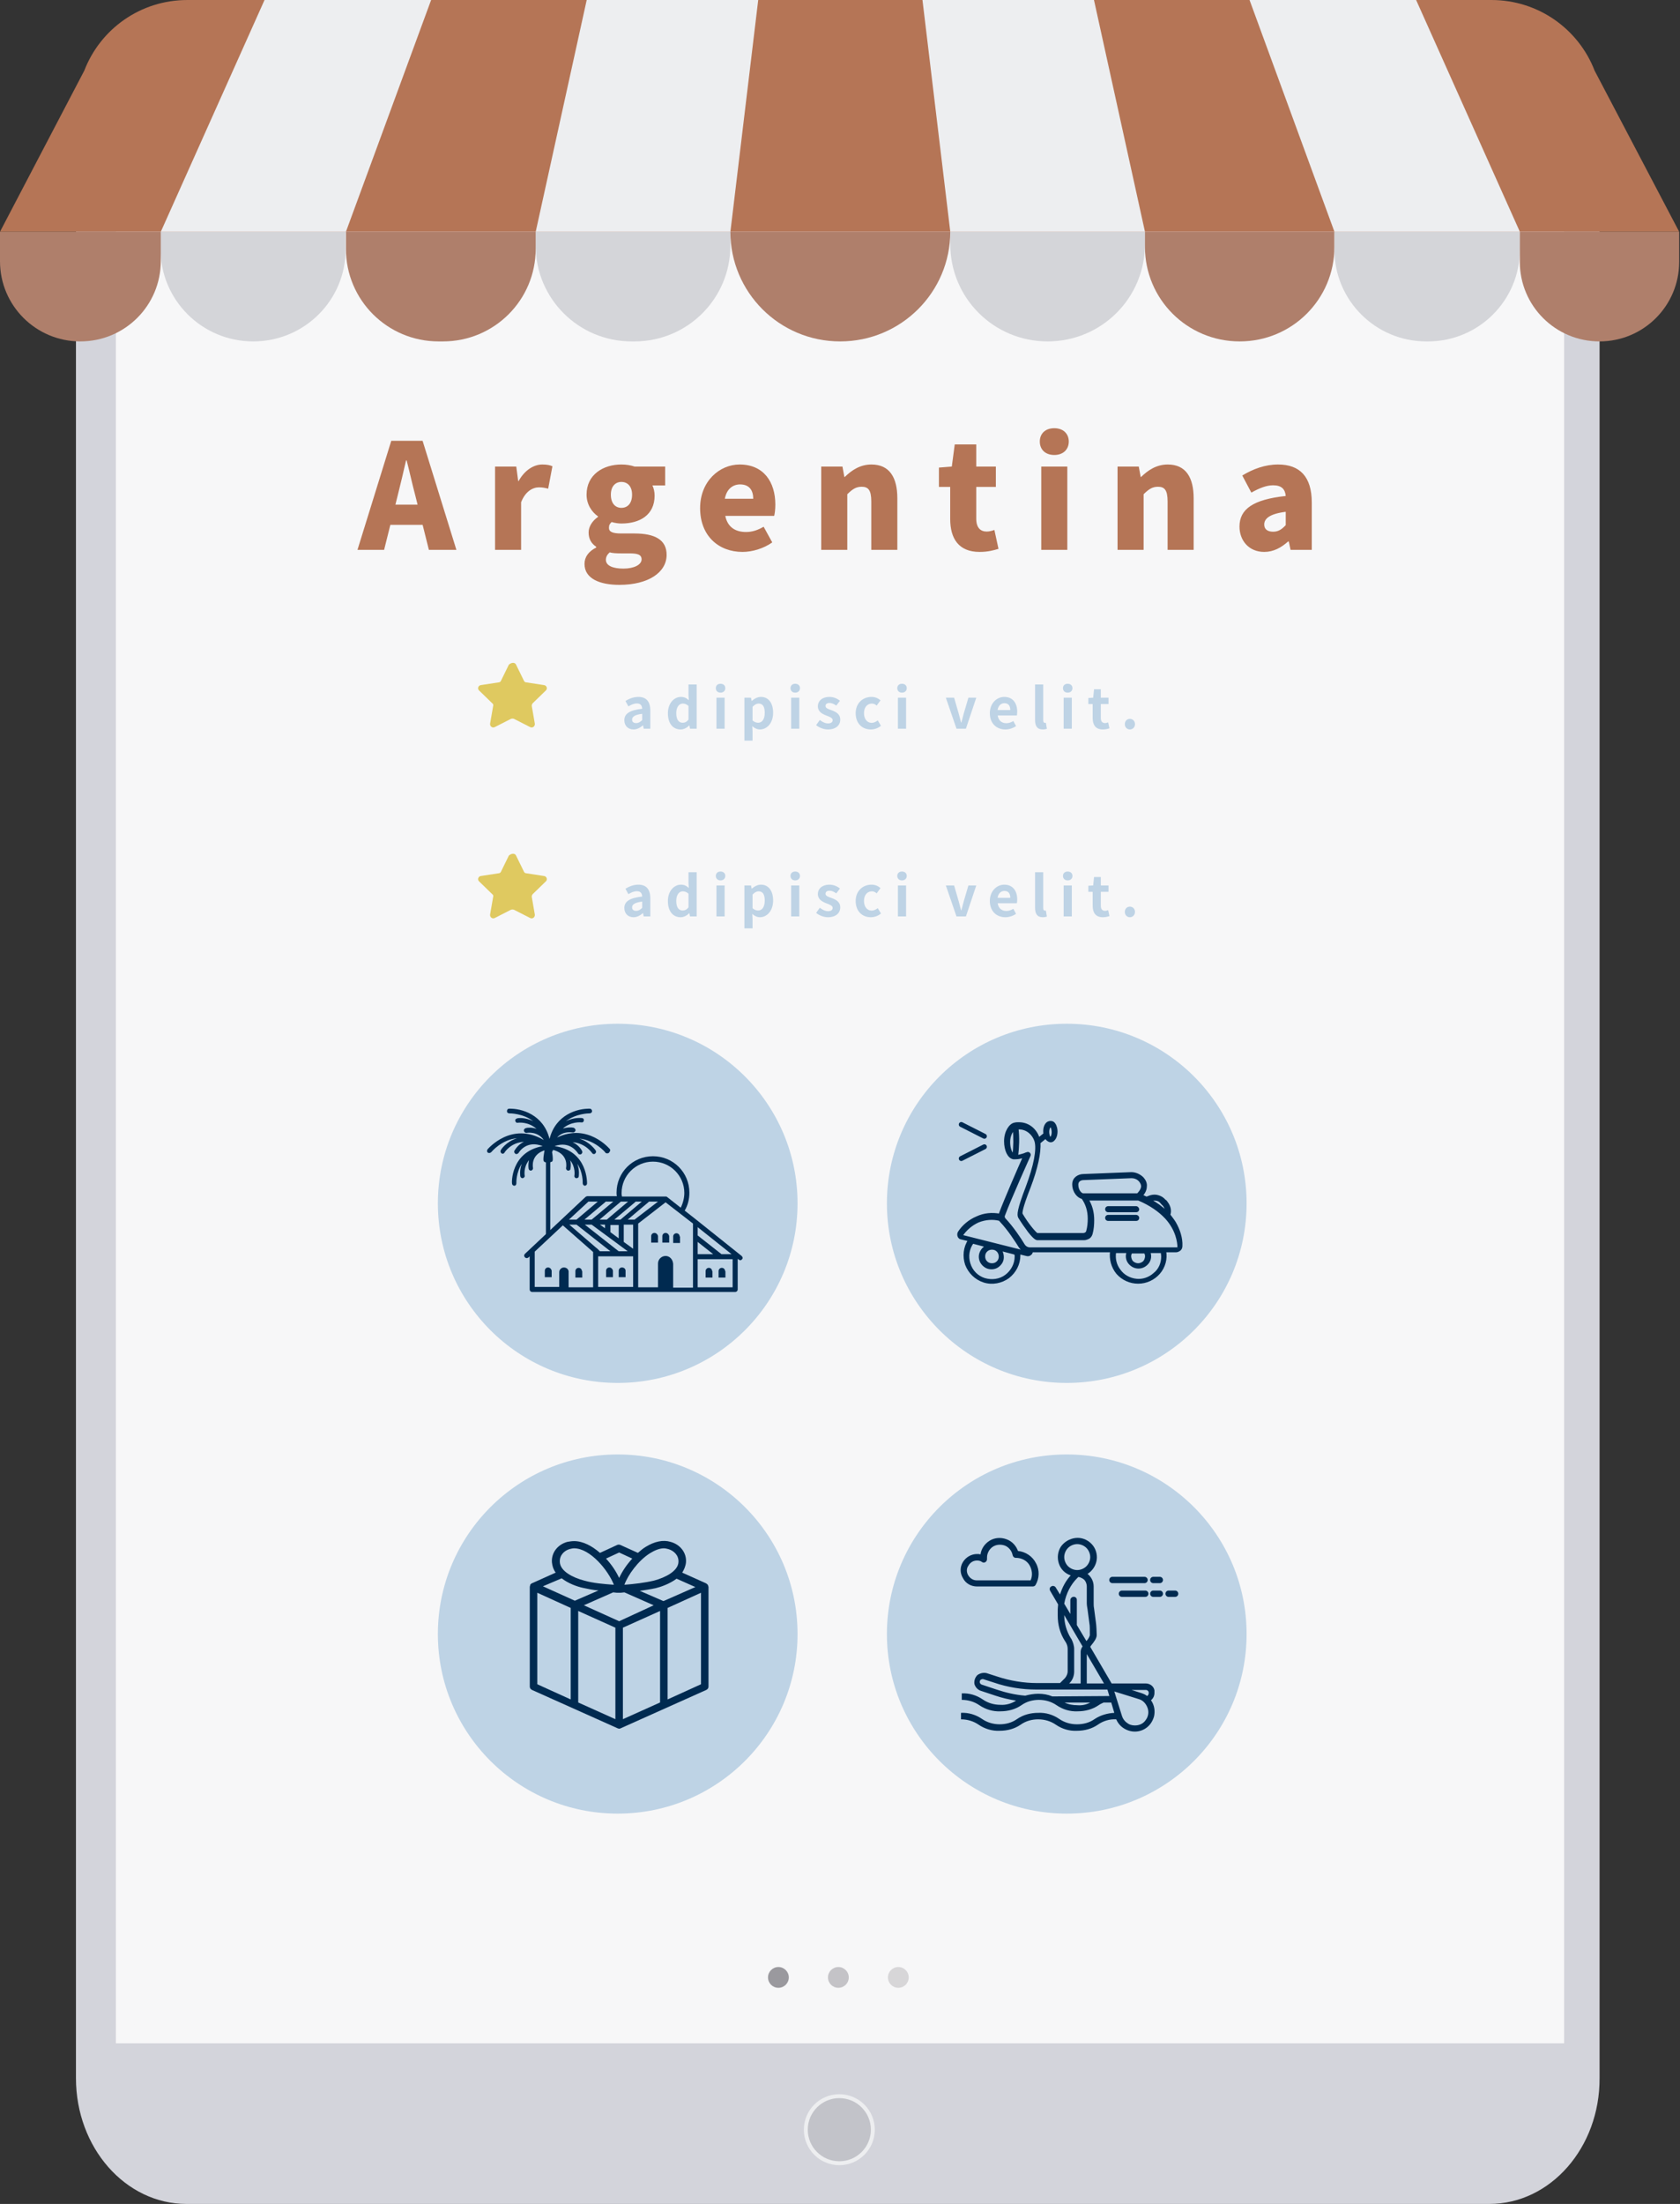 <svg width="376" height="493" viewBox="0 0 376 493" fill="none" xmlns="http://www.w3.org/2000/svg">
<rect x="0" y="0" width="376" height="493" fill="#333333" stroke="none"/>
<g clip-path="url(#clip0_2403_3089)">
<path d="M333.323 493H41.741C28.075 493 17 480.405 17 464.865V29.135C17 13.595 28.075 1 41.741 1H333.259C346.924 1 358 13.595 358 29.135V464.865C358.064 480.405 346.989 493 333.323 493Z" fill="#D3D4DB"/>
<path d="M348 23H28V455H348V23Z" fill="#F7F7F8" stroke="#F7F7F8" stroke-width="4.124" stroke-miterlimit="10"/>
<path d="M209.041 17.864H166.635C165.533 17.864 164.625 16.958 164.625 15.858C164.625 14.758 165.533 13.852 166.635 13.852H209.041C210.143 13.852 211.051 14.758 211.051 15.858C211.116 16.958 210.208 17.864 209.041 17.864Z" fill="#5D82AF"/>
<path d="M187.848 483.891C191.99 483.891 195.348 480.533 195.348 476.391C195.348 472.249 191.99 468.891 187.848 468.891C183.706 468.891 180.348 472.249 180.348 476.391C180.348 480.533 183.706 483.891 187.848 483.891Z" fill="#C2C3C9" stroke="#EDEEF0" stroke-width="0.877" stroke-miterlimit="10"/>
<path d="M356.883 15.791C353.316 6.536 344.303 0 333.799 0H41.952C31.383 0 22.435 6.536 18.869 15.791L0 51.838H375.816L356.883 15.791Z" fill="#B57556"/>
<path d="M35.992 51.838H77.425L96.488 0H59.205L35.992 51.838Z" fill="#EDEEF0"/>
<path d="M169.696 0H131.31L119.898 51.838H163.471L169.696 0Z" fill="#EDEEF0"/>
<path d="M316.943 0H279.66L298.658 51.838H340.156L316.943 0Z" fill="#EDEEF0"/>
<path d="M244.843 0H206.457L212.682 51.838H256.255L244.843 0Z" fill="#EDEEF0"/>
<path d="M142.001 76.371H141.353C129.487 76.371 119.891 66.793 119.891 54.95V51.844H163.463V54.95C163.463 66.793 153.867 76.371 142.001 76.371Z" fill="#D4D5D9"/>
<path d="M99.144 76.371H98.171C86.694 76.371 77.422 67.117 77.422 55.662V51.844H119.892V55.662C119.892 67.117 110.62 76.371 99.144 76.371Z" fill="#AF7F6B"/>
<path d="M56.671 76.371C45.194 76.371 35.922 67.117 35.922 55.662V51.844H77.355V55.662C77.42 67.117 68.148 76.371 56.671 76.371Z" fill="#D4D5D9"/>
<path d="M17.961 76.371C8.04 76.371 0 68.347 0 58.445V51.844H35.986V58.38C35.986 68.347 27.946 76.371 17.961 76.371Z" fill="#AF7F6B"/>
<path d="M234.466 76.371C246.526 76.371 256.253 66.664 256.253 54.627V51.844H212.68V54.627C212.68 66.664 222.406 76.371 234.466 76.371Z" fill="#D4D5D9"/>
<path d="M277.453 76.371C289.189 76.371 298.656 66.923 298.656 55.209V51.844H256.25V55.209C256.25 66.923 265.717 76.371 277.453 76.371Z" fill="#AF7F6B"/>
<path d="M319.211 76.371H319.6C330.947 76.371 340.154 67.182 340.154 55.856V51.844H298.656V55.856C298.656 67.182 307.864 76.371 319.211 76.371Z" fill="#D4D5D9"/>
<path d="M357.984 76.371C367.839 76.371 375.815 68.411 375.815 58.574V51.844H340.152V58.574C340.152 68.411 348.128 76.371 357.984 76.371Z" fill="#AF7F6B"/>
<path d="M188.039 76.371C174.423 76.371 163.465 65.37 163.465 51.844H212.679C212.679 65.37 201.656 76.371 188.039 76.371Z" fill="#AF7F6B"/>
<path d="M174.214 444.654C175.499 444.654 176.541 443.612 176.541 442.327C176.541 441.042 175.499 440 174.214 440C172.929 440 171.887 441.042 171.887 442.327C171.887 443.612 172.929 444.654 174.214 444.654Z" fill="#9A999E"/>
<path opacity="0.55" d="M187.636 444.654C188.921 444.654 189.963 443.612 189.963 442.327C189.963 441.042 188.921 440 187.636 440C186.35 440 185.309 441.042 185.309 442.327C185.309 443.612 186.35 444.654 187.636 444.654Z" fill="#9A999E"/>
<path opacity="0.35" d="M201.054 444.654C202.339 444.654 203.381 443.612 203.381 442.327C203.381 441.042 202.339 440 201.054 440C199.768 440 198.727 441.042 198.727 442.327C198.727 443.612 199.768 444.654 201.054 444.654Z" fill="#9A999E"/>
<path d="M115.495 191.377L117.253 194.962C117.33 195.191 117.559 195.343 117.788 195.343L121.762 195.953C122.373 196.03 122.603 196.793 122.144 197.174L119.24 199.996C119.087 200.149 119.011 200.377 119.011 200.606L119.699 204.573C119.775 205.183 119.164 205.64 118.629 205.335L115.037 203.505C114.808 203.428 114.578 203.428 114.349 203.505L110.757 205.335C110.222 205.64 109.611 205.183 109.688 204.573L110.375 200.606C110.452 200.377 110.375 200.149 110.146 199.996L107.242 197.174C106.784 196.793 107.013 196.03 107.624 195.953L111.598 195.343C111.827 195.343 112.057 195.191 112.133 194.962L113.891 191.377C114.502 190.843 115.266 190.843 115.495 191.377Z" fill="#DFC960"/>
<path d="M115.495 148.674L117.253 152.259C117.33 152.488 117.559 152.64 117.788 152.64L121.762 153.25C122.373 153.327 122.603 154.089 122.144 154.471L119.24 157.293C119.087 157.445 119.011 157.674 119.011 157.903L119.699 161.869C119.775 162.48 119.164 162.937 118.629 162.632L115.037 160.802C114.808 160.725 114.578 160.725 114.349 160.802L110.757 162.632C110.222 162.937 109.611 162.48 109.688 161.869L110.375 157.903C110.452 157.674 110.375 157.445 110.146 157.293L107.242 154.471C106.784 154.089 107.013 153.327 107.624 153.25L111.598 152.64C111.827 152.64 112.057 152.488 112.133 152.259L113.891 148.674C114.502 148.14 115.266 148.14 115.495 148.674Z" fill="#DFC960"/>
<path d="M138.249 309.345C160.478 309.345 178.498 291.359 178.498 269.172C178.498 246.986 160.478 229 138.249 229C116.02 229 98 246.986 98 269.172C98 291.359 116.02 309.345 138.249 309.345Z" fill="#BED3E5"/>
<path d="M165.989 280.946L155.903 272.892L153.24 270.798C153.966 269.59 154.289 268.221 154.289 266.771C154.289 262.261 150.658 258.637 146.139 258.637C141.621 258.637 137.99 262.261 137.99 266.771C137.99 267.013 137.99 267.335 138.07 267.576H131.454C131.292 267.576 131.212 267.657 131.05 267.737L117.494 280.462C117.252 280.704 117.252 281.026 117.494 281.268C117.575 281.348 117.736 281.429 117.898 281.429C118.059 281.429 118.14 281.348 118.301 281.268L118.543 281.026V288.435C118.543 288.758 118.785 288.999 119.108 288.999H133.309H142.186H146.301H155.5H164.537C164.86 288.999 165.102 288.758 165.102 288.435V281.59L165.344 281.751C165.425 281.831 165.586 281.912 165.667 281.912C165.828 281.912 165.989 281.831 166.07 281.67C166.312 281.509 166.231 281.187 165.989 280.946ZM156.145 277.805L159.615 280.543H156.145V277.805ZM139.119 266.852C139.119 262.986 142.266 259.845 146.139 259.845C150.013 259.845 153.159 262.986 153.159 266.852C153.159 267.979 152.837 269.187 152.353 270.154L149.286 267.737C149.206 267.737 149.206 267.657 149.125 267.657C149.044 267.657 149.044 267.657 148.964 267.657H139.2C139.119 267.335 139.119 267.093 139.119 266.852ZM138.474 279.899L130.889 273.939H132.422L140.491 279.899H138.474ZM133.713 279.335L133.309 279.013L127.419 273.939H129.033L136.618 279.899H134.278L133.713 279.335ZM140.572 268.784L135.811 272.811H134.197L138.958 268.784H140.572ZM138.474 276.999L136.618 275.63V274.019H138.474V276.999ZM135.407 274.744L134.278 273.939H135.407V274.744ZM137.505 272.811L142.105 268.945C142.186 268.865 142.186 268.865 142.266 268.784H143.638L138.877 272.811H137.505ZM139.603 277.805V273.939H141.701V279.335L139.603 277.805ZM142.024 272.811H140.491L145.09 268.945C145.171 268.865 145.171 268.865 145.252 268.784H147.269L142.024 272.811ZM132.422 272.811H130.808L135.407 268.945C135.488 268.865 135.488 268.865 135.569 268.784H137.263L132.422 272.811ZM131.696 268.784H133.794L129.033 272.811H127.338L131.696 268.784ZM126.209 283.523C125.644 283.523 125.16 284.006 125.16 284.57V287.872H119.673V279.979L125.967 274.1L132.745 280.06V287.952H127.258V284.65C127.338 284.006 126.854 283.523 126.209 283.523ZM133.874 281.026C133.955 281.026 134.036 281.026 134.116 281.026H138.312H141.701V287.872H133.874V281.026ZM148.964 280.946C148.076 280.946 147.269 281.67 147.269 282.637V287.952H146.381H142.831V273.697L148.964 268.945L155.096 273.697V281.187V288.033H150.658V282.717C150.577 281.67 149.851 280.946 148.964 280.946ZM163.972 287.952H156.145V281.67H163.972V287.952ZM161.471 280.543C161.39 280.543 161.39 280.543 161.471 280.543L156.145 276.355V274.503L163.73 280.543H161.471Z" fill="#002A50"/>
<path d="M162.277 284.326C162.277 283.924 161.954 283.602 161.55 283.602C161.147 283.602 160.824 283.924 160.824 284.326V285.776H162.357V284.326H162.277Z" fill="#002A50"/>
<path d="M159.374 284.326C159.374 283.924 159.052 283.602 158.648 283.602C158.245 283.602 157.922 283.924 157.922 284.326V285.776H159.455V284.326H159.374Z" fill="#002A50"/>
<path d="M139.199 283.52C138.795 283.52 138.473 283.842 138.473 284.244V285.694H140.006V284.244C140.006 283.842 139.683 283.52 139.199 283.52Z" fill="#002A50"/>
<path d="M148.965 275.789C148.561 275.789 148.238 276.111 148.238 276.514V277.964H149.771V276.514C149.691 276.111 149.368 275.789 148.965 275.789Z" fill="#002A50"/>
<path d="M146.464 275.789C146.061 275.789 145.738 276.111 145.738 276.514V277.964H147.271V276.514C147.191 276.111 146.868 275.789 146.464 275.789Z" fill="#002A50"/>
<path d="M152.117 276.592C152.117 276.189 151.794 275.867 151.39 275.867C150.987 275.867 150.664 276.189 150.664 276.592V278.042H152.197V276.592H152.117Z" fill="#002A50"/>
<path d="M136.375 283.52C135.971 283.52 135.648 283.842 135.648 284.244V285.694H137.182V284.244C137.101 283.842 136.778 283.52 136.375 283.52Z" fill="#002A50"/>
<path d="M130.234 284.326C130.234 283.924 129.911 283.602 129.507 283.602C129.104 283.602 128.781 283.924 128.781 284.326V285.776H130.314V284.326H130.234Z" fill="#002A50"/>
<path d="M122.66 283.52C122.256 283.52 121.934 283.842 121.934 284.244V285.694H123.467V284.244C123.386 283.842 123.063 283.52 122.66 283.52Z" fill="#002A50"/>
<path d="M136.467 257.023C136.386 256.943 131.545 251.144 124.686 254.446C126.058 252.916 127.994 253.319 128.156 253.319C128.398 253.399 128.72 253.158 128.801 252.916C128.882 252.674 128.64 252.352 128.398 252.272C127.752 252.111 126.865 252.191 125.977 252.433C127.833 250.822 130.011 251.064 130.092 251.064C130.415 251.144 130.657 250.903 130.657 250.661C130.738 250.339 130.496 250.097 130.254 250.097C130.254 250.097 128.478 249.856 126.622 250.822C128.962 249.05 131.787 249.05 131.948 249.05C132.271 249.05 132.513 248.809 132.513 248.567C132.513 248.245 132.271 248.003 132.029 248.003C129.285 247.923 124.363 249.292 122.991 254.768C121.62 249.292 116.697 247.923 113.954 248.003C113.631 248.003 113.47 248.245 113.47 248.567C113.47 248.889 113.712 249.05 114.035 249.05C114.196 249.05 117.101 249.05 119.36 250.822C117.504 249.856 115.729 250.097 115.729 250.178C115.406 250.258 115.245 250.5 115.326 250.742C115.406 251.064 115.648 251.225 115.891 251.144C116.052 251.144 118.15 250.822 120.086 252.513C119.199 252.191 118.231 252.191 117.666 252.352C117.424 252.433 117.182 252.674 117.262 252.997C117.343 253.238 117.585 253.48 117.908 253.399C117.989 253.399 120.329 252.997 121.7 255.01C114.438 250.742 109.193 257.023 109.112 257.104C108.951 257.346 108.951 257.668 109.193 257.829C109.274 257.909 109.435 257.909 109.516 257.909C109.677 257.909 109.839 257.829 109.919 257.748C110.081 257.587 112.259 254.93 115.729 254.607C113.308 255.332 112.098 257.185 112.098 257.265C111.937 257.507 112.017 257.829 112.259 257.99C112.34 258.07 112.421 258.07 112.502 258.07C112.663 258.07 112.824 257.99 112.905 257.829C112.986 257.668 114.357 255.574 117.262 255.413C116.213 255.896 115.568 256.701 115.164 257.346C115.003 257.587 115.084 257.909 115.326 258.07C115.406 258.151 115.487 258.151 115.568 258.151C115.729 258.151 115.891 258.07 116.052 257.909C116.133 257.748 117.827 254.93 121.458 256.379C114.277 257.668 114.519 264.675 114.599 264.755C114.599 264.997 114.842 265.238 115.084 265.238C115.406 265.238 115.568 264.997 115.568 264.675C115.568 264.513 115.487 262.339 116.778 260.326C116.213 261.856 116.455 263.144 116.455 263.144C116.536 263.386 116.697 263.547 116.94 263.547H117.02C117.262 263.466 117.504 263.225 117.424 262.983C117.424 262.903 117.101 261.131 118.392 259.52C118.231 260.245 118.231 260.97 118.311 261.453C118.392 261.695 118.553 261.856 118.795 261.856H118.876C119.118 261.775 119.36 261.534 119.28 261.211C119.28 261.131 118.715 258.393 121.781 257.346H121.862C121.781 257.99 121.62 258.634 121.62 259.279C121.62 259.52 121.62 259.681 121.781 259.842C121.781 259.842 121.942 260.003 122.184 260.003V276.272C122.184 276.594 122.427 276.755 122.669 276.755C122.911 276.755 123.153 276.513 123.153 276.272V260.003C123.314 259.923 123.476 259.842 123.556 259.842C123.718 259.681 123.718 259.44 123.718 259.279C123.718 258.715 123.637 258.232 123.556 257.668C123.637 257.587 123.718 257.426 123.718 257.346V257.265C123.798 257.265 123.879 257.265 123.96 257.265C124.04 257.265 124.121 257.346 124.202 257.346C127.268 258.393 126.703 261.05 126.703 261.211C126.622 261.453 126.784 261.775 127.107 261.856H127.187C127.429 261.856 127.671 261.695 127.671 261.453C127.752 260.97 127.833 260.245 127.591 259.52C128.882 261.131 128.559 262.903 128.559 262.983C128.478 263.225 128.72 263.547 128.962 263.547H129.043C129.285 263.547 129.527 263.386 129.527 263.144C129.527 263.144 129.769 261.856 129.205 260.326C130.496 262.258 130.415 264.513 130.415 264.675C130.415 264.997 130.657 265.238 130.899 265.238C131.141 265.238 131.383 264.997 131.383 264.755C131.383 264.675 131.625 257.426 124.121 256.379C127.671 255.091 129.285 257.909 129.366 257.99C129.447 258.151 129.608 258.232 129.85 258.232C129.931 258.232 130.011 258.232 130.092 258.151C130.334 257.99 130.415 257.668 130.254 257.426C129.931 256.782 129.205 255.977 128.156 255.493C131.06 255.735 132.432 257.829 132.513 257.909C132.594 258.07 132.755 258.151 132.916 258.151C132.997 258.151 133.078 258.151 133.158 258.07C133.4 257.909 133.481 257.587 133.32 257.346C133.32 257.346 132.109 255.493 129.689 254.688C133.158 255.091 135.418 257.668 135.498 257.829C135.579 257.99 135.741 257.99 135.902 257.99C135.983 257.99 136.144 257.99 136.225 257.909C136.628 257.507 136.628 257.185 136.467 257.023Z" fill="#002A50"/>
<path d="M238.749 309.345C260.978 309.345 278.998 291.359 278.998 269.172C278.998 246.986 260.978 229 238.749 229C216.52 229 198.5 246.986 198.5 269.172C198.5 291.359 216.52 309.345 238.749 309.345Z" fill="#BED3E5"/>
<path d="M262.939 273.53C262.6 272.938 262.092 272.346 261.668 271.754C262.007 270.823 261.753 269.808 261.075 268.963C260.99 268.794 260.821 268.624 260.651 268.54C260.312 268.117 259.804 267.779 259.211 267.61C258.702 267.44 258.109 267.44 257.516 267.61L256.584 267.948C256.245 267.779 255.906 267.61 255.483 267.44C255.906 267.018 256.415 266.256 256.415 265.411C256.499 264.734 256.245 264.142 255.737 263.55C255.059 262.873 254.127 262.451 253.195 262.451L242.518 262.873C241.417 262.873 240.23 263.55 240.23 264.903C240.23 266.595 241.332 267.779 242.264 267.948C243.196 269.216 243.704 270.823 243.704 272.599C243.704 273.53 243.62 274.46 243.365 275.39C243.281 275.813 242.857 276.067 242.433 276.067H232.096C231.672 275.898 229.893 273.783 228.622 271.584C228.537 271.415 228.452 270.485 230.401 265.58C232.011 261.351 232.774 257.799 232.604 255.6L234.045 254.416C234.214 254.754 234.468 255.008 234.807 255.177C234.892 255.177 234.977 255.262 235.146 255.262C235.4 255.262 235.57 255.177 235.739 255.008C236.333 254.501 236.587 253.317 236.332 252.302C236.163 251.625 235.824 251.118 235.4 251.033C235.061 250.949 234.723 251.033 234.468 251.202C233.875 251.625 233.621 252.64 233.79 253.655L232.435 254.754V254.67C231.926 252.978 230.401 251.287 228.028 251.287C227.69 251.287 227.435 251.287 227.096 251.371C226.08 251.541 224.978 253.148 224.978 255.262C224.978 257.292 225.741 258.898 226.842 259.068C226.927 259.068 226.927 259.068 227.012 259.068C227.012 259.068 227.774 259.068 228.113 258.983C228.452 258.898 228.876 258.814 229.215 258.729C228.113 261.182 225.063 268.202 223.876 271.331C223.792 271.5 223.792 271.584 223.792 271.754C222.012 271.415 220.233 271.584 218.623 272.346C217.013 273.022 215.572 274.206 214.64 275.644C214.471 275.898 214.471 276.236 214.556 276.49C214.64 276.743 214.895 276.997 215.149 276.997L216.928 277.42C215.827 279.027 215.657 281.057 216.25 282.833C216.928 284.609 218.369 286.047 220.233 286.639C222.097 287.231 224.131 286.808 225.656 285.708C227.181 284.524 228.113 282.748 228.113 280.803C228.113 280.634 228.113 280.465 228.113 280.296L229.808 280.718C230.062 280.803 230.401 280.718 230.571 280.549C230.825 280.38 230.909 280.126 230.909 279.873H248.704C248.45 281.649 248.958 283.425 250.06 284.778C251.246 286.131 252.941 286.892 254.72 286.892C256.499 286.892 258.194 286.131 259.38 284.778C260.567 283.425 261.075 281.564 260.736 279.873H263.193C263.532 279.873 263.787 279.703 264.041 279.534C264.295 279.281 264.38 279.027 264.38 278.689C264.464 276.997 263.871 275.137 262.939 273.53ZM234.977 251.963C234.977 251.963 235.061 251.879 235.146 251.879C235.316 251.963 235.485 252.133 235.57 252.64C235.739 253.401 235.57 254.247 235.231 254.501C235.146 254.585 235.061 254.585 235.061 254.585C234.892 254.501 234.723 254.332 234.638 253.824C234.468 253.063 234.638 252.217 234.977 251.963ZM257.77 268.371C258.194 268.286 258.618 268.286 258.957 268.371C259.38 268.455 259.719 268.709 259.973 269.047C260.143 269.216 260.228 269.386 260.397 269.47C260.821 269.978 260.99 270.485 260.99 271.077C259.974 270.062 258.787 269.216 257.516 268.54L257.77 268.371ZM241.078 264.988C241.078 263.973 242.01 263.719 242.518 263.719L253.195 263.296C253.957 263.296 254.635 263.55 255.144 264.142C255.483 264.565 255.652 264.988 255.652 265.411C255.567 266.256 254.889 266.933 254.635 267.187H242.518C242.01 267.271 241.078 266.426 241.078 264.988ZM225.825 255.431C225.825 254.078 226.419 252.978 226.927 252.555C227.096 254.501 227.096 256.446 226.842 258.391C226.249 257.968 225.825 256.869 225.825 255.431ZM227.351 281.057C227.351 282.748 226.503 284.355 225.148 285.37C223.792 286.385 222.012 286.639 220.318 286.131C218.708 285.624 217.437 284.355 216.928 282.664C216.42 281.057 216.674 279.281 217.691 277.927L220.911 278.773C220.233 279.027 219.724 279.619 219.47 280.296C219.216 280.972 219.301 281.733 219.64 282.325C219.979 282.917 220.572 283.425 221.25 283.594C221.928 283.763 222.69 283.678 223.283 283.256C223.876 282.833 224.3 282.241 224.385 281.564C224.47 280.888 224.3 280.126 223.876 279.534L227.096 280.38C227.351 280.549 227.351 280.803 227.351 281.057ZM223.792 281.057C223.792 281.564 223.622 281.987 223.283 282.325C222.944 282.664 222.521 282.833 222.012 282.833C221.504 282.833 221.08 282.664 220.741 282.325C220.402 281.987 220.233 281.564 220.233 281.057C220.233 280.549 220.402 280.126 220.741 279.788C221.08 279.45 221.504 279.281 222.012 279.281C222.521 279.281 222.944 279.45 223.283 279.788C223.622 280.126 223.792 280.634 223.792 281.057ZM230.147 280.211H230.062L227.774 279.619L217.691 277.082L215.318 276.49C215.318 276.49 215.234 276.49 215.234 276.405V276.321C216.166 274.967 217.437 273.868 218.962 273.191C220.487 272.599 222.182 272.43 223.792 272.853C223.876 273.022 223.961 273.107 224.046 273.191C225.741 274.967 227.435 277.589 228.283 278.942C228.706 279.534 229.3 279.957 230.062 280.042C230.147 280.126 230.147 280.126 230.147 280.211C230.232 280.126 230.147 280.126 230.147 280.211ZM260.143 281.057C260.143 282.579 259.55 284.017 258.364 284.947C257.262 285.962 255.737 286.469 254.296 286.3C252.771 286.131 251.415 285.37 250.568 284.186C249.636 283.002 249.297 281.48 249.551 280.042H252.432C252.093 280.803 252.178 281.733 252.686 282.41C253.195 283.086 253.957 283.509 254.805 283.509C255.652 283.509 256.415 283.086 256.923 282.41C257.431 281.733 257.516 280.803 257.177 280.042H260.058C260.058 280.465 260.143 280.718 260.143 281.057ZM256.245 280.126C256.499 280.465 256.584 280.888 256.499 281.31C256.415 281.733 256.245 282.156 255.906 282.41C255.567 282.664 255.144 282.833 254.72 282.833C254.296 282.833 253.873 282.664 253.534 282.41C253.195 282.156 253.025 281.733 252.941 281.31C252.856 280.888 252.941 280.465 253.195 280.126H256.245ZM263.617 279.196C263.532 279.281 263.448 279.281 263.363 279.281H230.571C229.977 279.281 229.469 279.027 229.13 278.519C228.283 277.082 226.503 274.46 224.809 272.684C224.639 272.43 224.554 272.176 224.639 271.923C226.08 268.032 230.401 258.476 230.401 258.476C230.486 258.306 230.401 258.137 230.316 258.053C230.232 257.968 230.062 257.884 229.893 257.968C229.808 257.968 229.723 258.053 229.638 258.053C229.13 258.306 228.537 258.391 228.028 258.56C227.859 258.56 227.774 258.56 227.605 258.645C227.859 256.53 227.944 254.501 227.69 252.386C227.859 252.386 227.944 252.386 228.113 252.386C229.977 252.386 231.333 253.824 231.757 255.177C232.35 257.038 231.587 260.844 229.808 265.58C227.859 270.654 227.859 271.754 228.113 272.261C228.791 273.361 229.554 274.46 230.316 275.475C231.672 277.166 232.011 277.166 232.265 277.166H242.603C243.027 277.166 243.365 276.997 243.704 276.828C244.043 276.574 244.213 276.236 244.298 275.898C244.552 274.967 244.637 273.953 244.637 272.938C244.637 271.162 244.213 269.639 243.365 268.286H254.805C257.601 269.47 259.55 270.908 260.906 272.346L260.99 272.43C263.363 275.052 263.787 277.758 263.787 279.196C263.787 279.027 263.702 279.111 263.617 279.196Z" fill="#002A50"/>
<path d="M230.147 280.211H230.062L227.774 279.619L217.691 277.082L215.318 276.49C215.318 276.49 215.234 276.49 215.234 276.405V276.321C216.166 274.967 217.437 273.868 218.962 273.191C220.487 272.599 222.182 272.43 223.792 272.853C223.876 273.022 223.961 273.107 224.046 273.191C225.741 274.967 227.435 277.589 228.283 278.942C228.706 279.534 229.3 279.957 230.062 280.042C230.147 280.126 230.147 280.126 230.147 280.211ZM230.147 280.211C230.232 280.126 230.147 280.126 230.147 280.211ZM262.939 273.53C262.6 272.938 262.092 272.346 261.668 271.754C262.007 270.823 261.753 269.808 261.075 268.963C260.99 268.794 260.821 268.624 260.651 268.54C260.312 268.117 259.804 267.779 259.211 267.61C258.702 267.44 258.109 267.44 257.516 267.61L256.584 267.948C256.245 267.779 255.906 267.61 255.483 267.44C255.906 267.018 256.415 266.256 256.415 265.411C256.499 264.734 256.245 264.142 255.737 263.55C255.059 262.873 254.127 262.451 253.195 262.451L242.518 262.873C241.417 262.873 240.23 263.55 240.23 264.903C240.23 266.595 241.332 267.779 242.264 267.948C243.196 269.216 243.704 270.823 243.704 272.599C243.704 273.53 243.62 274.46 243.365 275.39C243.281 275.813 242.857 276.067 242.433 276.067H232.096C231.672 275.898 229.893 273.783 228.622 271.584C228.537 271.415 228.452 270.485 230.401 265.58C232.011 261.351 232.774 257.799 232.604 255.6L234.045 254.416C234.214 254.754 234.468 255.008 234.807 255.177C234.892 255.177 234.977 255.262 235.146 255.262C235.4 255.262 235.57 255.177 235.739 255.008C236.332 254.501 236.587 253.317 236.332 252.302C236.163 251.625 235.824 251.118 235.4 251.033C235.061 250.949 234.723 251.033 234.468 251.202C233.875 251.625 233.621 252.64 233.79 253.655L232.435 254.754V254.67C231.926 252.978 230.401 251.287 228.028 251.287C227.69 251.287 227.435 251.287 227.096 251.371C226.08 251.541 224.978 253.148 224.978 255.262C224.978 257.292 225.741 258.898 226.842 259.068C226.927 259.068 226.927 259.068 227.012 259.068C227.012 259.068 227.774 259.068 228.113 258.983C228.452 258.898 228.876 258.814 229.215 258.729C228.113 261.182 225.063 268.202 223.876 271.331C223.792 271.5 223.792 271.584 223.792 271.754C222.012 271.415 220.233 271.584 218.623 272.346C217.013 273.022 215.572 274.206 214.64 275.644C214.471 275.898 214.471 276.236 214.556 276.49C214.64 276.743 214.895 276.997 215.149 276.997L216.928 277.42C215.827 279.027 215.657 281.057 216.25 282.833C216.928 284.609 218.369 286.047 220.233 286.639C222.097 287.231 224.131 286.808 225.656 285.708C227.181 284.524 228.113 282.748 228.113 280.803C228.113 280.634 228.113 280.465 228.113 280.296L229.808 280.718C230.062 280.803 230.401 280.718 230.571 280.549C230.825 280.38 230.909 280.126 230.909 279.873H248.704C248.45 281.649 248.958 283.425 250.06 284.778C251.246 286.131 252.941 286.892 254.72 286.892C256.499 286.892 258.194 286.131 259.38 284.778C260.567 283.425 261.075 281.564 260.736 279.873H263.193C263.532 279.873 263.787 279.703 264.041 279.534C264.295 279.281 264.38 279.027 264.38 278.689C264.464 276.997 263.871 275.137 262.939 273.53ZM234.977 251.963C234.977 251.963 235.061 251.879 235.146 251.879C235.316 251.963 235.485 252.133 235.57 252.64C235.739 253.401 235.57 254.247 235.231 254.501C235.146 254.585 235.061 254.585 235.061 254.585C234.892 254.501 234.723 254.332 234.638 253.824C234.468 253.063 234.638 252.217 234.977 251.963ZM257.77 268.371C258.194 268.286 258.618 268.286 258.957 268.371C259.38 268.455 259.719 268.709 259.973 269.047C260.143 269.216 260.228 269.386 260.397 269.47C260.821 269.978 260.99 270.485 260.99 271.077C259.974 270.062 258.787 269.216 257.516 268.54L257.77 268.371ZM241.078 264.988C241.078 263.973 242.01 263.719 242.518 263.719L253.195 263.296C253.957 263.296 254.635 263.55 255.144 264.142C255.483 264.565 255.652 264.988 255.652 265.411C255.567 266.256 254.889 266.933 254.635 267.187H242.518C242.01 267.271 241.078 266.426 241.078 264.988ZM225.825 255.431C225.825 254.078 226.419 252.978 226.927 252.555C227.096 254.501 227.096 256.446 226.842 258.391C226.249 257.968 225.825 256.869 225.825 255.431ZM227.351 281.057C227.351 282.748 226.503 284.355 225.148 285.37C223.792 286.385 222.012 286.639 220.318 286.131C218.708 285.624 217.437 284.355 216.928 282.664C216.42 281.057 216.674 279.281 217.691 277.927L220.911 278.773C220.233 279.027 219.724 279.619 219.47 280.296C219.216 280.972 219.301 281.733 219.64 282.325C219.979 282.917 220.572 283.425 221.25 283.594C221.928 283.763 222.69 283.678 223.283 283.256C223.876 282.833 224.3 282.241 224.385 281.564C224.47 280.888 224.3 280.126 223.876 279.534L227.096 280.38C227.351 280.549 227.351 280.803 227.351 281.057ZM223.792 281.057C223.792 281.564 223.622 281.987 223.283 282.325C222.944 282.664 222.521 282.833 222.012 282.833C221.504 282.833 221.08 282.664 220.741 282.325C220.402 281.987 220.233 281.564 220.233 281.057C220.233 280.549 220.402 280.126 220.741 279.788C221.08 279.45 221.504 279.281 222.012 279.281C222.521 279.281 222.944 279.45 223.283 279.788C223.622 280.126 223.792 280.634 223.792 281.057ZM260.143 281.057C260.143 282.579 259.55 284.017 258.364 284.947C257.262 285.962 255.737 286.469 254.296 286.3C252.771 286.131 251.415 285.37 250.568 284.186C249.636 283.002 249.297 281.48 249.551 280.042H252.432C252.093 280.803 252.178 281.733 252.686 282.41C253.195 283.086 253.957 283.509 254.805 283.509C255.652 283.509 256.415 283.086 256.923 282.41C257.431 281.733 257.516 280.803 257.177 280.042H260.058C260.058 280.465 260.143 280.718 260.143 281.057ZM256.245 280.126C256.499 280.465 256.584 280.888 256.499 281.31C256.415 281.733 256.245 282.156 255.906 282.41C255.567 282.664 255.144 282.833 254.72 282.833C254.296 282.833 253.873 282.664 253.534 282.41C253.195 282.156 253.025 281.733 252.941 281.31C252.856 280.888 252.941 280.465 253.195 280.126H256.245ZM263.617 279.196C263.532 279.281 263.448 279.281 263.363 279.281H230.571C229.977 279.281 229.469 279.027 229.13 278.519C228.283 277.082 226.503 274.46 224.809 272.684C224.639 272.43 224.554 272.176 224.639 271.923C226.08 268.032 230.401 258.476 230.401 258.476C230.486 258.306 230.401 258.137 230.316 258.053C230.232 257.968 230.062 257.884 229.893 257.968C229.808 257.968 229.723 258.053 229.638 258.053C229.13 258.306 228.537 258.391 228.028 258.56C227.859 258.56 227.774 258.56 227.605 258.645C227.859 256.53 227.944 254.501 227.69 252.386C227.859 252.386 227.944 252.386 228.113 252.386C229.977 252.386 231.333 253.824 231.757 255.177C232.35 257.038 231.587 260.844 229.808 265.58C227.859 270.654 227.859 271.754 228.113 272.261C228.791 273.361 229.554 274.46 230.316 275.475C231.672 277.166 232.011 277.166 232.265 277.166H242.603C243.027 277.166 243.365 276.997 243.704 276.828C244.043 276.574 244.213 276.236 244.298 275.898C244.552 274.967 244.637 273.953 244.637 272.938C244.637 271.162 244.213 269.639 243.365 268.286H254.805C257.601 269.47 259.55 270.908 260.906 272.346L260.99 272.43C263.363 275.052 263.787 277.758 263.787 279.196C263.787 279.027 263.702 279.111 263.617 279.196Z" stroke="#002A50" stroke-width="0.513" stroke-miterlimit="10"/>
<path d="M254.292 270.062H248.021C247.767 270.062 247.598 270.232 247.598 270.485C247.598 270.739 247.767 270.908 248.021 270.908H254.292C254.546 270.908 254.715 270.739 254.715 270.485C254.631 270.232 254.461 270.062 254.292 270.062Z" fill="#002A50" stroke="#002A50" stroke-width="0.513" stroke-miterlimit="10"/>
<path d="M254.292 272.008H248.021C247.767 272.008 247.598 272.177 247.598 272.431C247.598 272.684 247.767 272.854 248.021 272.854H254.292C254.546 272.854 254.715 272.684 254.715 272.431C254.715 272.177 254.461 272.008 254.292 272.008Z" fill="#002A50" stroke="#002A50" stroke-width="0.513" stroke-miterlimit="10"/>
<path d="M215.145 251.543L220.313 254.165" stroke="#002A50" stroke-width="1.116" stroke-miterlimit="10" stroke-linecap="round" stroke-linejoin="round"/>
<path d="M215.145 259.149L220.313 256.527" stroke="#002A50" stroke-width="1.116" stroke-miterlimit="10" stroke-linecap="round" stroke-linejoin="round"/>
<path d="M138.249 405.688C160.478 405.688 178.498 387.703 178.498 365.516C178.498 343.329 160.478 325.344 138.249 325.344C116.02 325.344 98 343.329 98 365.516C98 387.703 116.02 405.688 138.249 405.688Z" fill="#BED3E5"/>
<path d="M158.486 354.667C158.402 354.667 158.486 354.667 158.486 354.667C158.402 354.497 158.402 354.497 158.318 354.412C158.318 354.412 158.318 354.412 158.234 354.327C158.15 354.242 158.066 354.242 157.982 354.157L152.688 351.779C153.108 351.1 153.444 350.335 153.528 349.486C153.696 347.363 152.268 345.494 150.083 344.9C148.402 344.39 146.469 344.815 144.537 346.004C143.948 346.343 143.36 346.853 142.772 347.363L138.822 345.579C138.57 345.494 138.402 345.494 138.15 345.579L134.285 347.363C132.52 345.834 130.503 344.73 128.486 344.73C127.982 344.73 127.478 344.815 126.974 344.9C124.789 345.494 123.36 347.363 123.528 349.486C123.612 350.335 123.864 351.1 124.369 351.779L119.075 354.157C118.99 354.157 118.906 354.242 118.822 354.327C118.822 354.327 118.822 354.327 118.738 354.412C118.654 354.497 118.654 354.497 118.654 354.582V354.667C118.654 354.752 118.57 354.837 118.57 354.922V377.26C118.57 377.599 118.738 377.854 119.075 378.024L138.234 386.603C138.318 386.603 138.402 386.688 138.57 386.688C138.738 386.688 138.738 386.687 138.906 386.603L158.066 378.024C158.402 377.854 158.57 377.599 158.57 377.26V354.922C158.486 354.837 158.486 354.752 158.486 354.667ZM137.73 364.095V384.564L129.411 380.827V360.358L137.73 364.095ZM138.57 362.651L130.671 359.084L137.226 356.196C137.478 356.196 137.814 356.281 138.066 356.281H138.486H138.906C139.159 356.281 139.495 356.196 139.747 356.196L146.301 359.084L138.57 362.651ZM148.486 358.149L143.192 355.856C144.369 355.686 145.545 355.516 146.722 355.262C147.814 355.007 149.831 354.327 151.427 353.138L155.629 355.007L148.486 358.149ZM145.461 347.448C146.554 346.768 147.646 346.343 148.57 346.343C148.906 346.343 149.243 346.428 149.579 346.513C150.755 346.853 151.932 347.872 151.848 349.401C151.764 351.44 148.906 352.883 146.385 353.563C144.201 354.073 141.932 354.327 139.747 354.497C140.503 352.374 142.772 349.146 145.461 347.448ZM138.57 347.278L141.511 348.637C140.251 349.996 139.243 351.524 138.57 352.968C137.898 351.524 136.89 349.996 135.629 348.637L138.57 347.278ZM127.478 346.513C127.814 346.428 128.15 346.343 128.486 346.343C132.1 346.343 136.133 351.27 137.394 354.497C135.125 354.327 132.856 354.157 130.755 353.563C128.15 352.883 125.377 351.44 125.293 349.401C125.209 347.872 126.301 346.853 127.478 346.513ZM125.713 353.053C127.226 354.242 129.243 354.922 130.419 355.177C131.596 355.431 132.772 355.686 133.948 355.771L128.654 358.064L121.511 354.837L125.713 353.053ZM120.251 356.281L127.73 359.678V380.148L120.251 376.75V356.281ZM139.411 364.095L147.73 360.358V380.827L139.411 384.564V364.095ZM149.411 380.148V359.678L156.89 356.281V376.75L149.411 380.148Z" fill="#002A50"/>
<path d="M238.749 405.688C260.978 405.688 278.998 387.703 278.998 365.516C278.998 343.329 260.978 325.344 238.749 325.344C216.52 325.344 198.5 343.329 198.5 365.516C198.5 387.703 216.52 405.688 238.749 405.688Z" fill="#BED3E5"/>
<path d="M256.408 376.569H248.793L244.002 368.371L244.173 368.115C244.857 367.261 245.456 366.492 245.456 365.724C245.456 365.211 245.371 363.418 245.285 362.991L244.857 359.746C244.772 359.319 244.772 358.977 244.772 358.55V354.878C244.772 353.768 244.258 352.743 243.403 352.06C244.515 351.377 245.285 350.181 245.456 348.9C245.627 347.619 245.2 346.253 244.258 345.314C243.317 344.374 242.034 343.862 240.665 344.033C239.381 344.203 238.184 344.887 237.413 345.997C236.729 347.107 236.558 348.473 236.986 349.754C237.413 351.035 238.355 351.975 239.638 352.402C238.526 353.597 237.756 355.049 237.242 356.671L236.301 355.134C236.13 354.793 235.617 354.622 235.274 354.878C234.932 355.049 234.847 355.476 235.018 355.817L236.815 358.892C236.815 359.233 236.729 359.66 236.729 360.002V361.368C236.729 363.418 237.242 365.382 238.355 367.09L238.526 367.346C238.782 367.773 238.954 368.286 238.954 368.798V373.836C238.954 374.434 238.697 374.947 238.355 375.374L237.242 376.484H232.109C229.114 376.484 226.034 375.971 223.21 375.032L220.815 374.263C220.13 374.093 219.36 374.263 218.761 374.69C218.248 375.203 217.991 375.886 218.077 376.655C218.248 377.338 218.761 377.936 219.446 378.192L222.783 379.302C224.323 379.814 225.777 380.156 227.403 380.412C226.376 381.095 225.093 381.437 223.895 381.351C222.44 381.351 221.071 380.924 219.959 380.156C218.59 379.217 216.964 378.704 215.253 378.79V380.241C216.708 380.241 218.077 380.668 219.189 381.437C220.558 382.376 222.269 382.889 223.895 382.803C225.606 382.803 227.232 382.376 228.601 381.437C229.799 380.583 231.168 380.241 232.536 380.241C233.991 380.241 235.36 380.668 236.472 381.437C237.841 382.376 239.467 382.889 241.178 382.803C242.889 382.803 244.515 382.376 245.884 381.437C246.226 381.181 246.654 381.01 246.996 380.839H248.708L249.392 383.145C247.852 383.23 246.312 383.657 245.028 384.511C243.831 385.365 242.462 385.707 241.007 385.707C239.552 385.707 238.184 385.28 237.071 384.511C235.702 383.572 234.077 383.059 232.365 383.145C230.654 383.145 229.028 383.572 227.659 384.511C226.462 385.365 225.093 385.707 223.724 385.707C222.269 385.707 220.9 385.28 219.788 384.511C218.419 383.572 216.793 383.059 215.082 383.145V384.597C216.537 384.597 217.906 385.024 219.018 385.792C220.387 386.732 222.098 387.244 223.724 387.159C225.435 387.159 227.061 386.732 228.43 385.792C229.627 384.938 230.996 384.597 232.365 384.597C233.82 384.597 235.189 385.024 236.301 385.792C237.67 386.732 239.296 387.244 241.007 387.159C242.718 387.159 244.344 386.732 245.713 385.792C246.911 384.938 248.365 384.511 249.82 384.597C250.333 385.792 251.274 386.646 252.472 387.073C253.67 387.5 254.953 387.415 256.066 386.817C257.178 386.219 257.948 385.194 258.29 383.913C258.547 382.718 258.376 381.437 257.606 380.327C258.119 379.9 258.376 379.302 258.376 378.704V378.533C258.376 378.363 258.376 378.277 258.376 378.106C258.205 377.167 257.349 376.569 256.408 376.569ZM257.093 378.619V378.79C257.093 379.046 256.921 379.216 256.75 379.387C256.322 379.046 255.895 378.875 255.381 378.704L253.242 378.021H256.494C256.75 378.021 257.093 378.277 257.093 378.619ZM247.082 376.569H243.232V369.994L247.082 376.569ZM238.184 348.302C238.184 347.534 238.526 346.765 239.039 346.253C239.553 345.741 240.323 345.399 241.093 345.399C241.863 345.399 242.633 345.741 243.146 346.253C243.659 346.765 244.002 347.534 244.002 348.302C244.002 349.071 243.659 349.84 243.146 350.352C242.633 350.864 241.863 351.206 241.093 351.206C240.323 351.206 239.553 350.864 239.039 350.352C238.526 349.84 238.184 349.071 238.184 348.302ZM241.093 352.999L241.349 352.743C241.863 352.829 242.376 353.085 242.718 353.426C243.06 353.853 243.232 354.366 243.232 354.878V358.55C243.232 359.063 243.317 359.49 243.403 360.002L243.831 363.247C243.916 363.503 243.916 364.784 243.916 365.809C243.745 366.321 243.488 366.748 243.146 367.09L241.007 363.503V357.867C241.007 357.44 240.665 357.184 240.323 357.184C239.895 357.184 239.552 357.525 239.552 357.952V361.027L238.184 358.721C238.611 356.415 239.638 354.451 241.093 352.999ZM239.809 366.663L239.638 366.407C238.697 364.87 238.184 363.076 238.184 361.283L242.29 368.286C242.034 368.627 241.863 369.054 241.863 369.481V376.569H239.296L239.381 376.484C240.066 375.801 240.408 374.861 240.408 373.922V368.883C240.408 368.115 240.151 367.346 239.809 366.663ZM241.093 381.437C240.151 381.437 239.125 381.266 238.269 380.839H244.002C243.06 381.351 242.119 381.522 241.093 381.437ZM235.531 379.473C234.504 379.046 233.478 378.875 232.365 378.875C231.424 378.875 230.397 379.046 229.456 379.302C227.232 379.131 225.093 378.619 223.039 377.936L219.702 376.825C219.446 376.74 219.275 376.484 219.275 376.228C219.275 376.057 219.36 375.801 219.531 375.715C219.702 375.63 219.959 375.544 220.13 375.63L222.526 376.398C225.52 377.423 228.686 377.936 231.938 377.936H247.852L248.28 379.387L235.531 379.473ZM254.012 385.963C253.328 385.963 252.729 385.792 252.216 385.365C251.702 385.024 251.274 384.426 251.103 383.828L249.392 378.363L254.868 380.07C255.809 380.327 256.494 381.095 256.836 382.035C257.178 382.974 257.007 383.999 256.408 384.767C255.895 385.536 255.039 385.963 254.012 385.963Z" fill="#002A50"/>
<path d="M218.679 354.878H231.171C231.428 354.878 231.684 354.707 231.77 354.536C232.626 353.084 232.711 351.206 231.856 349.668C231.085 348.131 229.545 347.106 227.834 346.936C227.406 345.74 226.465 344.715 225.182 344.288C223.984 343.861 222.615 343.947 221.503 344.63C220.39 345.313 219.62 346.423 219.449 347.704C219.192 347.619 218.936 347.619 218.679 347.619C217.396 347.619 216.198 348.302 215.513 349.412C214.829 350.522 214.829 351.889 215.513 352.999C216.112 354.194 217.31 354.878 218.679 354.878ZM218.679 349.071C219.107 349.071 219.449 349.156 219.791 349.412C220.048 349.583 220.305 349.583 220.561 349.412C220.818 349.241 220.904 348.985 220.904 348.729V348.644C220.904 348.558 220.904 348.473 220.904 348.387C220.904 347.448 221.417 346.509 222.187 345.996C222.957 345.484 223.984 345.398 224.925 345.74C225.781 346.082 226.465 346.936 226.636 347.875C226.722 348.217 226.979 348.473 227.321 348.473H227.406C228.604 348.473 229.802 349.071 230.401 350.095C231 351.12 231.171 352.401 230.658 353.511H218.594C217.823 353.511 217.139 353.084 216.711 352.401C216.283 351.718 216.283 350.864 216.711 350.266C217.139 349.498 217.824 349.071 218.679 349.071Z" fill="#002A50"/>
<path d="M248.969 353.426H256.156" stroke="#002A50" stroke-width="1.417" stroke-miterlimit="10" stroke-linecap="round" stroke-linejoin="round"/>
<path d="M251.102 356.5H256.321" stroke="#002A50" stroke-width="1.417" stroke-miterlimit="10" stroke-linecap="round" stroke-linejoin="round"/>
<path d="M258.121 356.5H259.576" stroke="#002A50" stroke-width="1.417" stroke-miterlimit="10" stroke-linecap="round" stroke-linejoin="round"/>
<path d="M258.121 353.426H259.576" stroke="#002A50" stroke-width="1.417" stroke-miterlimit="10" stroke-linecap="round" stroke-linejoin="round"/>
<path d="M261.547 356.5H263.001" stroke="#002A50" stroke-width="1.417" stroke-miterlimit="10" stroke-linecap="round" stroke-linejoin="round"/>
<path d="M141.778 205.174C142.572 205.174 143.267 204.789 143.875 204.268H143.924L144.061 205H145.549V200.956C145.549 198.933 144.644 197.891 142.882 197.891C141.778 197.891 140.798 198.301 139.979 198.797L140.637 200.013C141.269 199.628 141.902 199.355 142.547 199.355C143.403 199.355 143.689 199.864 143.726 200.546C140.934 200.856 139.731 201.638 139.731 203.114C139.731 204.305 140.537 205.174 141.778 205.174ZM142.373 203.747C141.84 203.747 141.468 203.511 141.468 202.978C141.468 202.345 142.026 201.886 143.726 201.675V203.077C143.279 203.511 142.895 203.747 142.373 203.747ZM152.334 205.174C153.053 205.174 153.748 204.789 154.257 204.28H154.294L154.43 205H155.919V195.112H154.095V197.544L154.17 198.636C153.661 198.176 153.177 197.891 152.396 197.891C150.907 197.891 149.48 199.268 149.48 201.539C149.48 203.821 150.597 205.174 152.334 205.174ZM152.793 203.673C151.887 203.673 151.353 202.965 151.353 201.514C151.353 200.124 152.023 199.38 152.805 199.38C153.239 199.38 153.686 199.529 154.095 199.913V202.965C153.698 203.474 153.289 203.673 152.793 203.673ZM160.355 205H162.179V198.065H160.355V205ZM161.261 196.936C161.893 196.936 162.328 196.539 162.328 195.931C162.328 195.335 161.893 194.951 161.261 194.951C160.628 194.951 160.206 195.335 160.206 195.931C160.206 196.539 160.628 196.936 161.261 196.936ZM166.604 207.667H168.428V205.558L168.366 204.429C168.887 204.913 169.483 205.174 170.078 205.174C171.604 205.174 173.031 203.809 173.031 201.427C173.031 199.281 172.013 197.891 170.301 197.891C169.557 197.891 168.837 198.276 168.267 198.784H168.229L168.081 198.065H166.604V207.667ZM169.681 203.673C169.309 203.673 168.862 203.548 168.428 203.164V200.099C168.899 199.616 169.321 199.38 169.78 199.38C170.748 199.38 171.157 200.112 171.157 201.452C171.157 202.953 170.512 203.673 169.681 203.673ZM177.07 205H178.893V198.065H177.07V205ZM177.975 196.936C178.608 196.936 179.042 196.539 179.042 195.931C179.042 195.335 178.608 194.951 177.975 194.951C177.343 194.951 176.921 195.335 176.921 195.931C176.921 196.539 177.343 196.936 177.975 196.936ZM185.304 205.174C187.103 205.174 188.058 204.206 188.058 202.978C188.058 201.7 187.053 201.228 186.135 200.881C185.391 200.621 184.758 200.422 184.758 199.926C184.758 199.516 185.043 199.243 185.676 199.243C186.185 199.243 186.681 199.492 187.165 199.839L187.996 198.747C187.425 198.301 186.631 197.891 185.627 197.891C184.039 197.891 183.046 198.772 183.046 200C183.046 201.179 184.026 201.7 184.907 202.047C185.627 202.32 186.359 202.568 186.359 203.077C186.359 203.511 186.036 203.821 185.341 203.821C184.696 203.821 184.113 203.536 183.48 203.052L182.661 204.206C183.344 204.777 184.374 205.174 185.304 205.174ZM194.883 205.174C195.652 205.174 196.508 204.913 197.166 204.342L196.446 203.139C196.062 203.449 195.59 203.697 195.082 203.697C194.089 203.697 193.37 202.841 193.37 201.539C193.37 200.224 194.077 199.38 195.156 199.38C195.528 199.38 195.863 199.529 196.211 199.827L197.067 198.66C196.558 198.214 195.913 197.891 195.044 197.891C193.159 197.891 191.509 199.231 191.509 201.539C191.509 203.834 192.973 205.174 194.883 205.174ZM200.967 205H202.79V198.065H200.967V205ZM201.872 196.936C202.505 196.936 202.939 196.539 202.939 195.931C202.939 195.335 202.505 194.951 201.872 194.951C201.24 194.951 200.818 195.335 200.818 195.931C200.818 196.539 201.24 196.936 201.872 196.936ZM214.071 205H216.18L218.5 198.065H216.739L215.721 201.526C215.535 202.209 215.349 202.916 215.163 203.623H215.101C214.915 202.916 214.729 202.209 214.543 201.526L213.538 198.065H211.689L214.071 205ZM224.995 205.174C225.851 205.174 226.72 204.888 227.402 204.417L226.794 203.288C226.285 203.598 225.789 203.772 225.231 203.772C224.201 203.772 223.457 203.189 223.295 202.047H227.588C227.625 201.874 227.662 201.551 227.662 201.204C227.662 199.281 226.682 197.891 224.759 197.891C223.122 197.891 221.534 199.281 221.534 201.539C221.534 203.834 223.047 205.174 224.995 205.174ZM223.271 200.831C223.419 199.814 224.065 199.293 224.797 199.293C225.69 199.293 226.112 199.889 226.112 200.831H223.271ZM233.37 205.174C233.804 205.174 234.09 205.099 234.301 205.025L234.077 203.673C233.953 203.697 233.904 203.697 233.841 203.697C233.668 203.697 233.482 203.561 233.482 203.127V195.112H231.658V203.052C231.658 204.342 232.092 205.174 233.37 205.174ZM238.053 205H239.876V198.065H238.053V205ZM238.958 196.936C239.591 196.936 240.025 196.539 240.025 195.931C240.025 195.335 239.591 194.951 238.958 194.951C238.326 194.951 237.904 195.335 237.904 195.931C237.904 196.539 238.326 196.936 238.958 196.936ZM246.833 205.174C247.453 205.174 247.937 205.037 248.309 204.913L248.011 203.586C247.813 203.66 247.552 203.747 247.317 203.747C246.709 203.747 246.374 203.375 246.374 202.581V199.492H248.098V198.065H246.374V196.179H244.86L244.662 198.065L243.582 198.139V199.492H244.55V202.581C244.55 204.132 245.183 205.174 246.833 205.174ZM252.877 205.174C253.522 205.174 254.019 204.665 254.019 203.983C254.019 203.3 253.522 202.804 252.877 202.804C252.22 202.804 251.748 203.3 251.748 203.983C251.748 204.665 252.22 205.174 252.877 205.174Z" fill="#BED3E5"/>
<path d="M141.778 163.174C142.572 163.174 143.267 162.789 143.875 162.268H143.924L144.061 163H145.549V158.956C145.549 156.933 144.644 155.891 142.882 155.891C141.778 155.891 140.798 156.301 139.979 156.797L140.637 158.013C141.269 157.628 141.902 157.355 142.547 157.355C143.403 157.355 143.689 157.864 143.726 158.546C140.934 158.856 139.731 159.638 139.731 161.114C139.731 162.305 140.537 163.174 141.778 163.174ZM142.373 161.747C141.84 161.747 141.468 161.511 141.468 160.978C141.468 160.345 142.026 159.886 143.726 159.675V161.077C143.279 161.511 142.895 161.747 142.373 161.747ZM152.334 163.174C153.053 163.174 153.748 162.789 154.257 162.28H154.294L154.43 163H155.919V153.112H154.095V155.544L154.17 156.636C153.661 156.176 153.177 155.891 152.396 155.891C150.907 155.891 149.48 157.268 149.48 159.539C149.48 161.821 150.597 163.174 152.334 163.174ZM152.793 161.673C151.887 161.673 151.353 160.965 151.353 159.514C151.353 158.124 152.023 157.38 152.805 157.38C153.239 157.38 153.686 157.529 154.095 157.913V160.965C153.698 161.474 153.289 161.673 152.793 161.673ZM160.355 163H162.179V156.065H160.355V163ZM161.261 154.936C161.893 154.936 162.328 154.539 162.328 153.931C162.328 153.335 161.893 152.951 161.261 152.951C160.628 152.951 160.206 153.335 160.206 153.931C160.206 154.539 160.628 154.936 161.261 154.936ZM166.604 165.667H168.428V163.558L168.366 162.429C168.887 162.913 169.483 163.174 170.078 163.174C171.604 163.174 173.031 161.809 173.031 159.427C173.031 157.281 172.013 155.891 170.301 155.891C169.557 155.891 168.837 156.276 168.267 156.784H168.229L168.081 156.065H166.604V165.667ZM169.681 161.673C169.309 161.673 168.862 161.548 168.428 161.164V158.099C168.899 157.616 169.321 157.38 169.78 157.38C170.748 157.38 171.157 158.112 171.157 159.452C171.157 160.953 170.512 161.673 169.681 161.673ZM177.07 163H178.893V156.065H177.07V163ZM177.975 154.936C178.608 154.936 179.042 154.539 179.042 153.931C179.042 153.335 178.608 152.951 177.975 152.951C177.343 152.951 176.921 153.335 176.921 153.931C176.921 154.539 177.343 154.936 177.975 154.936ZM185.304 163.174C187.103 163.174 188.058 162.206 188.058 160.978C188.058 159.7 187.053 159.228 186.135 158.881C185.391 158.621 184.758 158.422 184.758 157.926C184.758 157.516 185.043 157.243 185.676 157.243C186.185 157.243 186.681 157.492 187.165 157.839L187.996 156.747C187.425 156.301 186.631 155.891 185.627 155.891C184.039 155.891 183.046 156.772 183.046 158C183.046 159.179 184.026 159.7 184.907 160.047C185.627 160.32 186.359 160.568 186.359 161.077C186.359 161.511 186.036 161.821 185.341 161.821C184.696 161.821 184.113 161.536 183.48 161.052L182.661 162.206C183.344 162.777 184.374 163.174 185.304 163.174ZM194.883 163.174C195.652 163.174 196.508 162.913 197.166 162.342L196.446 161.139C196.062 161.449 195.59 161.697 195.082 161.697C194.089 161.697 193.37 160.841 193.37 159.539C193.37 158.224 194.077 157.38 195.156 157.38C195.528 157.38 195.863 157.529 196.211 157.827L197.067 156.66C196.558 156.214 195.913 155.891 195.044 155.891C193.159 155.891 191.509 157.231 191.509 159.539C191.509 161.834 192.973 163.174 194.883 163.174ZM200.967 163H202.79V156.065H200.967V163ZM201.872 154.936C202.505 154.936 202.939 154.539 202.939 153.931C202.939 153.335 202.505 152.951 201.872 152.951C201.24 152.951 200.818 153.335 200.818 153.931C200.818 154.539 201.24 154.936 201.872 154.936ZM214.071 163H216.18L218.5 156.065H216.739L215.721 159.526C215.535 160.209 215.349 160.916 215.163 161.623H215.101C214.915 160.916 214.729 160.209 214.543 159.526L213.538 156.065H211.689L214.071 163ZM224.995 163.174C225.851 163.174 226.72 162.888 227.402 162.417L226.794 161.288C226.285 161.598 225.789 161.772 225.231 161.772C224.201 161.772 223.457 161.189 223.295 160.047H227.588C227.625 159.874 227.662 159.551 227.662 159.204C227.662 157.281 226.682 155.891 224.759 155.891C223.122 155.891 221.534 157.281 221.534 159.539C221.534 161.834 223.047 163.174 224.995 163.174ZM223.271 158.831C223.419 157.814 224.065 157.293 224.797 157.293C225.69 157.293 226.112 157.889 226.112 158.831H223.271ZM233.37 163.174C233.804 163.174 234.09 163.099 234.301 163.025L234.077 161.673C233.953 161.697 233.904 161.697 233.841 161.697C233.668 161.697 233.482 161.561 233.482 161.127V153.112H231.658V161.052C231.658 162.342 232.092 163.174 233.37 163.174ZM238.053 163H239.876V156.065H238.053V163ZM238.958 154.936C239.591 154.936 240.025 154.539 240.025 153.931C240.025 153.335 239.591 152.951 238.958 152.951C238.326 152.951 237.904 153.335 237.904 153.931C237.904 154.539 238.326 154.936 238.958 154.936ZM246.833 163.174C247.453 163.174 247.937 163.037 248.309 162.913L248.011 161.586C247.813 161.66 247.552 161.747 247.317 161.747C246.709 161.747 246.374 161.375 246.374 160.581V157.492H248.098V156.065H246.374V154.179H244.86L244.662 156.065L243.582 156.139V157.492H244.55V160.581C244.55 162.132 245.183 163.174 246.833 163.174ZM252.877 163.174C253.522 163.174 254.019 162.665 254.019 161.983C254.019 161.3 253.522 160.804 252.877 160.804C252.22 160.804 251.748 161.3 251.748 161.983C251.748 162.665 252.22 163.174 252.877 163.174Z" fill="#BED3E5"/>
<path d="M80.005 123H85.966L89.012 110.816C89.635 108.392 90.29 105.543 90.879 102.988H91.01C91.665 105.477 92.287 108.392 92.942 110.816L95.989 123H102.146L94.58 98.599H87.571L80.005 123ZM85.147 117.399H96.938V112.879H85.147V117.399ZM110.798 123H116.628V112.355C117.578 109.899 119.248 109.014 120.624 109.014C121.443 109.014 122 109.146 122.687 109.309L123.637 104.298C123.113 104.069 122.491 103.905 121.377 103.905C119.51 103.905 117.447 105.117 116.071 107.606H115.973L115.547 104.364H110.798V123ZM138.615 130.828C145.101 130.828 149.195 128.044 149.195 124.114C149.195 120.74 146.574 119.332 141.989 119.332H139.041C137.043 119.332 136.29 118.939 136.29 118.087C136.29 117.432 136.487 117.17 136.88 116.777C137.698 117.006 138.452 117.104 139.074 117.104C143.201 117.104 146.509 115.205 146.509 110.849C146.509 109.964 146.28 109.113 146.018 108.589H148.867V104.364H142.022C141.17 104.069 140.155 103.905 139.074 103.905C135.045 103.905 131.279 106.132 131.279 110.652C131.279 112.847 132.491 114.582 133.834 115.5V115.631C132.589 116.482 131.737 117.792 131.737 119.102C131.737 120.675 132.458 121.657 133.441 122.312V122.476C131.705 123.36 130.82 124.605 130.82 126.144C130.82 129.485 134.325 130.828 138.615 130.828ZM139.074 113.6C137.731 113.6 136.716 112.617 136.716 110.652C136.716 108.785 137.731 107.803 139.074 107.803C140.45 107.803 141.465 108.785 141.465 110.652C141.465 112.617 140.45 113.6 139.074 113.6ZM139.533 127.192C137.174 127.192 135.602 126.537 135.602 125.227C135.602 124.605 135.864 124.081 136.454 123.557C137.043 123.721 137.764 123.786 139.107 123.786H140.875C142.611 123.786 143.594 124.015 143.594 125.129C143.594 126.308 141.924 127.192 139.533 127.192ZM166.19 123.459C168.352 123.459 170.906 122.705 172.839 121.33L170.906 117.825C169.563 118.611 168.319 119.004 166.976 119.004C164.618 119.004 162.849 117.956 162.325 115.401H173.265C173.396 114.943 173.527 113.927 173.527 112.879C173.527 107.803 170.906 103.905 165.535 103.905C161.048 103.905 156.692 107.639 156.692 113.665C156.692 119.856 160.818 123.459 166.19 123.459ZM162.227 111.569C162.62 109.375 164.028 108.359 165.633 108.359C167.762 108.359 168.581 109.735 168.581 111.569H162.227ZM183.801 123H189.631V110.554C190.745 109.473 191.531 108.883 192.841 108.883C194.315 108.883 195.003 109.604 195.003 112.192V123H200.833V111.471C200.833 106.82 199.097 103.905 195.035 103.905C192.514 103.905 190.614 105.182 189.074 106.689H188.976L188.55 104.364H183.801V123ZM219.247 123.459C221.146 123.459 222.489 123.066 223.472 122.771L222.555 118.546C222.096 118.709 221.441 118.906 220.851 118.906C219.476 118.906 218.493 118.087 218.493 116.024V108.916H222.882V104.364H218.493V99.418H213.679L213.024 104.364L210.141 104.593V108.916H212.663V116.089C212.663 120.478 214.563 123.459 219.247 123.459ZM233.046 123H238.876V104.364H233.046V123ZM235.961 101.776C237.893 101.776 239.203 100.597 239.203 98.763C239.203 96.961 237.893 95.782 235.961 95.782C233.996 95.782 232.718 96.961 232.718 98.763C232.718 100.597 233.996 101.776 235.961 101.776ZM250.12 123H255.95V110.554C257.063 109.473 257.849 108.883 259.159 108.883C260.633 108.883 261.321 109.604 261.321 112.192V123H267.151V111.471C267.151 106.82 265.415 103.905 261.354 103.905C258.832 103.905 256.932 105.182 255.393 106.689H255.294L254.869 104.364H250.12V123ZM282.945 123.459C285.008 123.459 286.744 122.509 288.283 121.133H288.447L288.84 123H293.589V112.421C293.589 106.591 290.871 103.905 286.056 103.905C283.141 103.905 280.488 104.888 278.032 106.362L280.062 110.194C281.929 109.146 283.469 108.556 284.943 108.556C286.842 108.556 287.628 109.44 287.759 110.947C280.488 111.733 277.409 113.862 277.409 117.792C277.409 120.904 279.506 123.459 282.945 123.459ZM284.943 118.939C283.731 118.939 282.945 118.415 282.945 117.334C282.945 116.024 284.124 114.943 287.759 114.484V117.465C286.908 118.382 286.122 118.939 284.943 118.939Z" fill="#B57556"/>
</g>
<defs>
<clipPath id="clip0_2403_3089">
<rect width="376" height="493" fill="white"/>
</clipPath>
</defs>
</svg>
